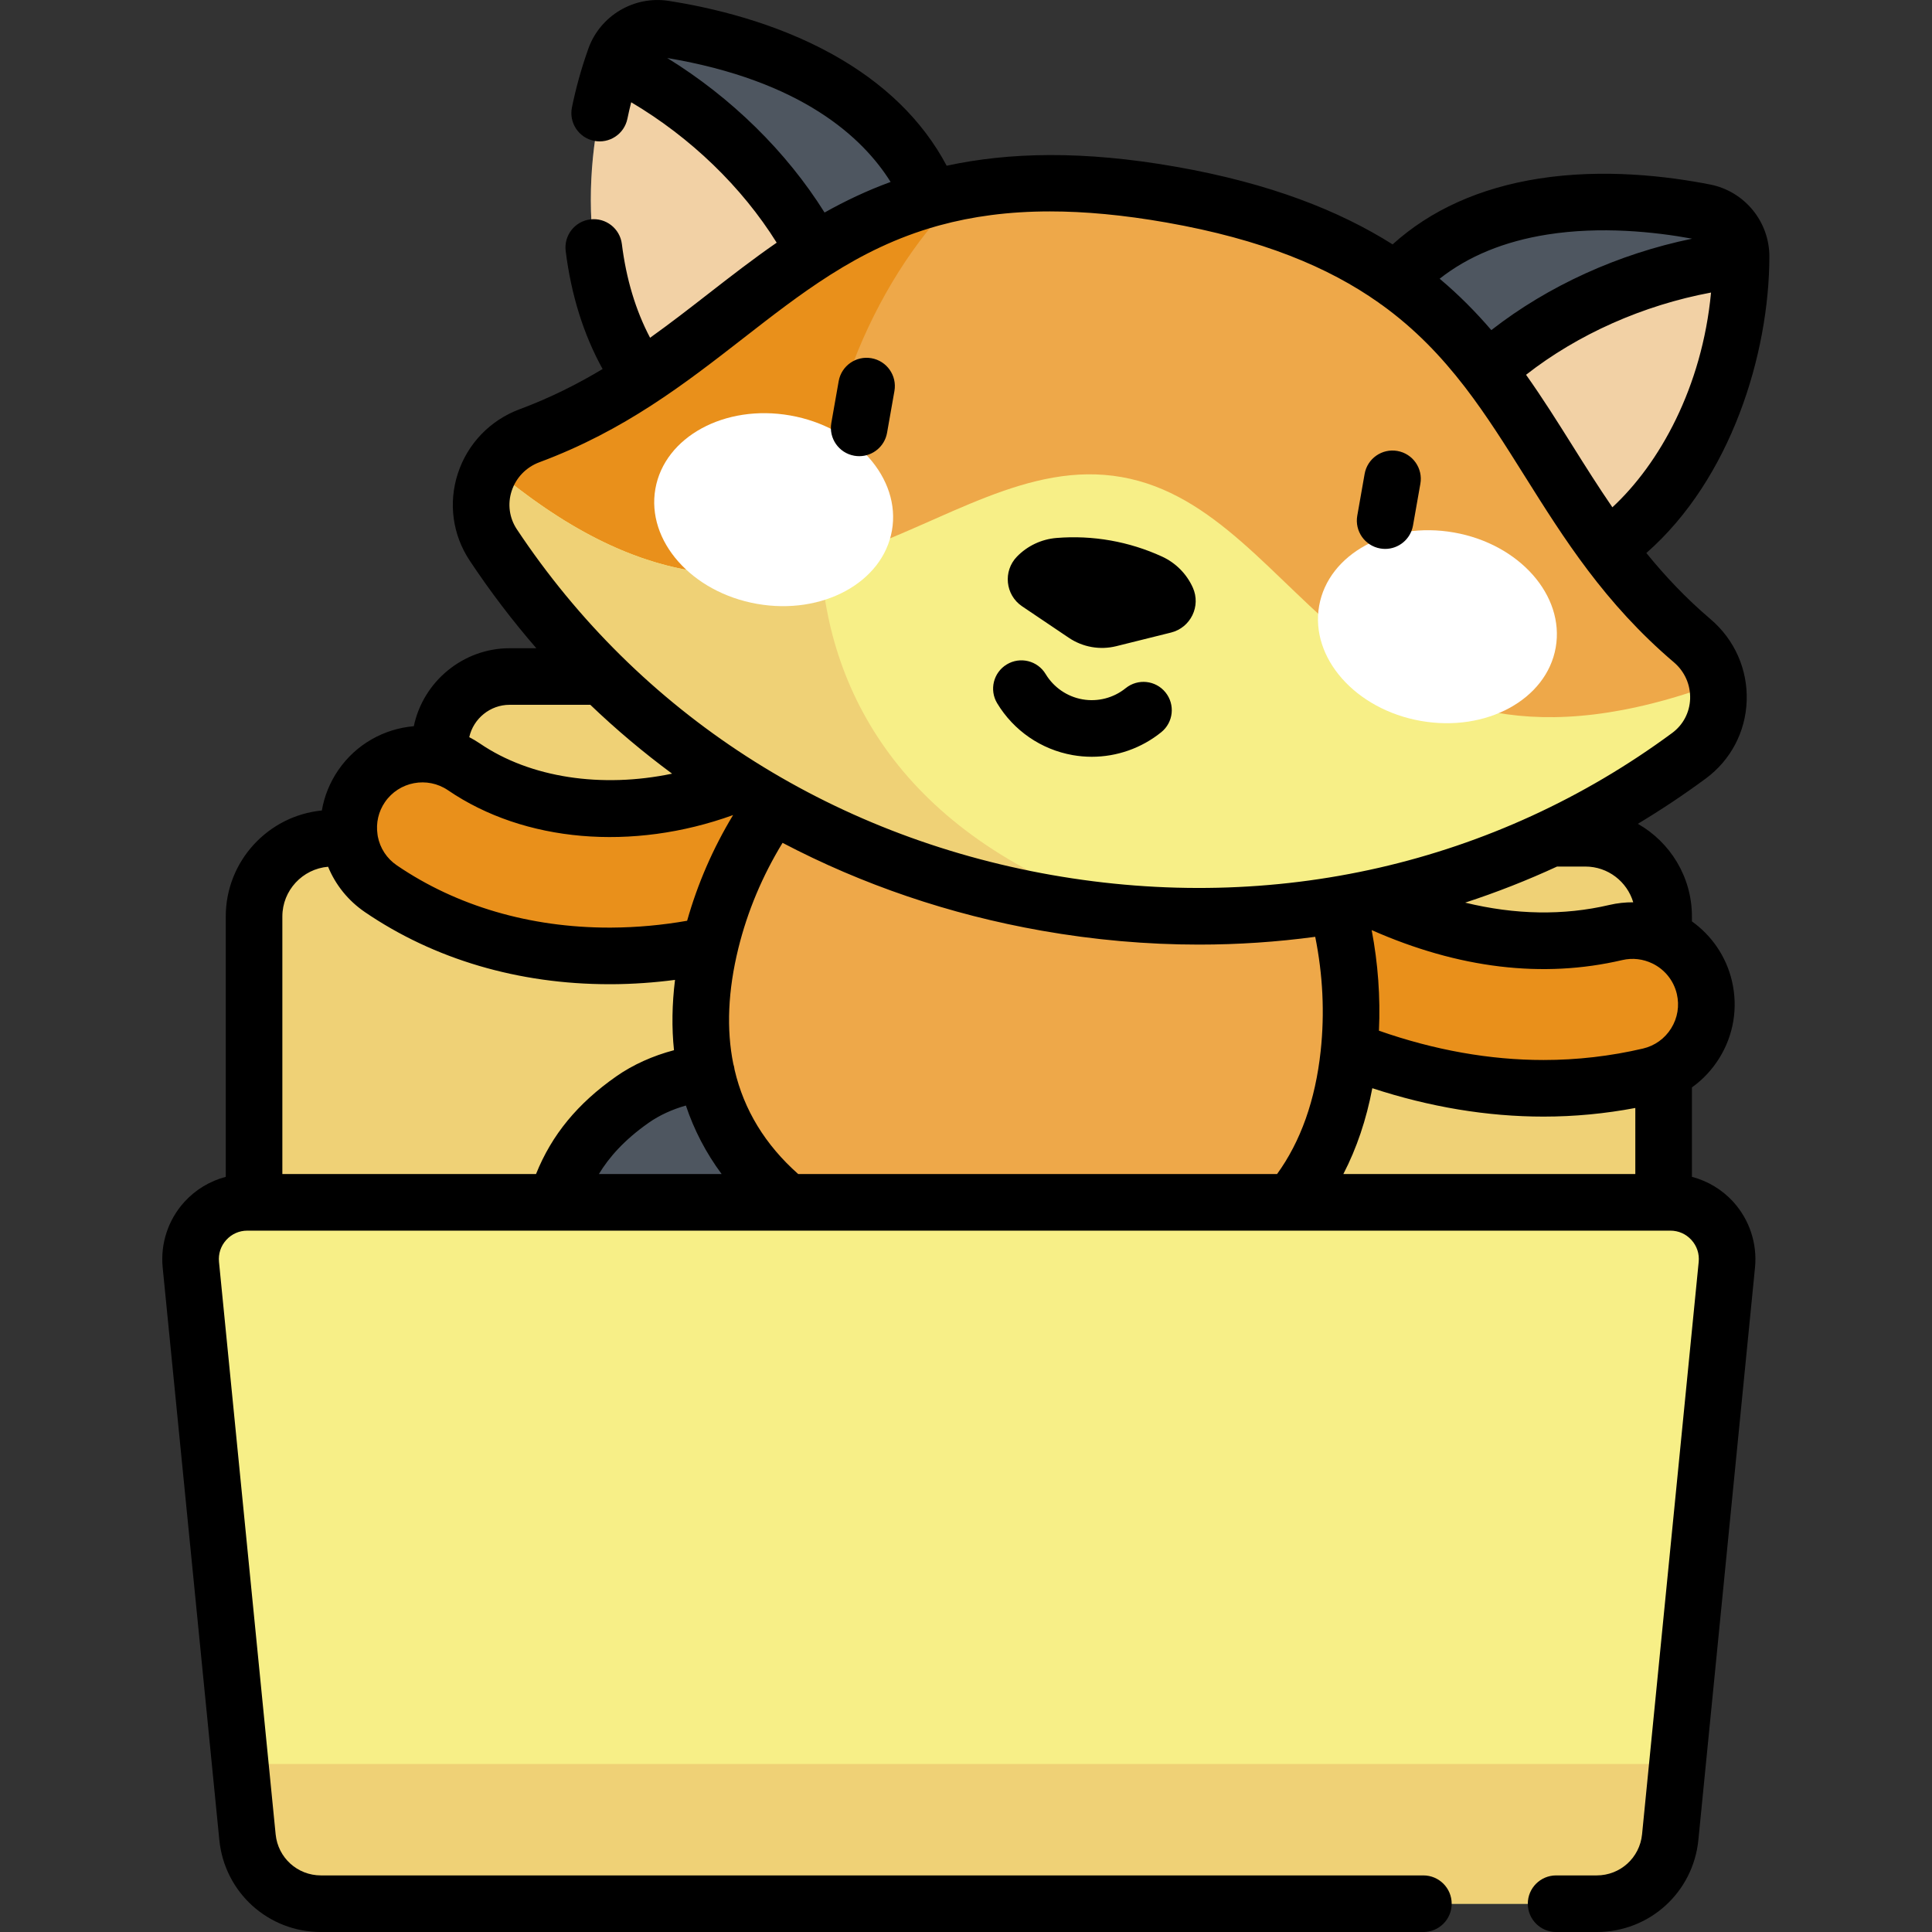 <svg height="512pt" viewBox="-43 0 512 512.002" width="512pt" xmlns="http://www.w3.org/2000/svg"><rect x="-43" y="0" width="512" height="512.002" fill="#333333" stroke="none"/><path d="m377.145 222.145h-175.477c-7.254 0-13.41-5.328-14.449-12.508l-2.105-14.547c-1.312-9.074-9.09-15.809-18.258-15.809h-74.812c-9.168 0-16.945 6.734-18.258 15.809l-2.105 14.547c-1.039 7.18-7.195 12.508-14.449 12.508h-12.168c-11.449 0-20.734 9.285-20.734 20.734v227.004c0 11.449 9.285 20.734 20.734 20.734h332.082c11.449 0 20.734-9.285 20.734-20.734v-227.004c0-11.449-9.281-20.734-20.734-20.734zm0 0" fill="#efd176"/><path d="m98.547 345.25c-1.191 3.508 1.406 7.219 5.113 7.297 17.246.363 34.66 11.328 59.52-6.078 14.621-10.234 23.789-33.633 12.484-49.777-11.305-16.145-36.426-15.531-51.047-5.297-24.859 17.41-20.512 37.523-26.07 53.855zm0 0" fill="#4e5660"/><g fill="#e9901b"><path d="m172.82 402.895c-.781 0-1.57-.047-2.367-.145-10.715-1.293-18.352-11.031-17.055-21.746 2.5-20.703 5.965-44.973 15.465-71.039 3.695-10.141 14.91-15.363 25.051-11.668 10.141 3.695 15.363 14.91 11.668 25.051-8.078 22.164-11.145 43.805-13.383 62.348-1.199 9.918-9.633 17.199-19.379 17.199zm0 0"/><path d="m242.941 415.262c-1.465 0-2.957-.168-4.449-.516-10.512-2.449-17.047-12.953-14.598-23.465 4.234-18.188 8.754-39.57 8.746-63.164-.004-10.793 8.742-19.547 19.535-19.551h.008c10.789 0 19.539 8.746 19.543 19.535.008 27.746-5.035 51.738-9.77 72.047-2.098 9.02-10.133 15.113-19.016 15.113zm0 0"/><path d="m118.488 253.328c-22.539 0-43.465-6.148-60.551-17.805-8.918-6.082-11.215-18.242-5.133-27.156 6.082-8.918 18.242-11.215 27.156-5.133 21.637 14.762 54.383 14.773 81.48.027 9.484-5.16 21.348-1.656 26.508 7.828 5.156 9.477 1.656 21.344-7.824 26.504-18.684 10.164-39.738 15.605-60.887 15.73-.25.004-.5.004-.75.004zm0 0"/><path d="m366.055 288.414c-31.953 0-59.836-12.203-79.266-23.949-9.238-5.582-12.199-17.598-6.613-26.832 5.582-9.238 17.598-12.199 26.832-6.617 18.723 11.316 47.488 23.297 78.195 16.113 10.516-2.457 21.023 4.066 23.48 14.574 2.461 10.508-4.062 21.02-14.574 23.48-9.609 2.25-18.996 3.23-28.055 3.23zm0 0"/></g><path d="m216.617 339.883c51.332 9.051 92.277-8.984 97.836-60.562 5.59-51.887-28.438-100.852-68.141-107.852s-88.426 27.371-100.918 78.043c-12.418 50.367 19.891 81.32 71.223 90.371zm0 0" fill="#eea849"/><path d="m128.113 101.715c-18.719-24.895-16.977-61.891-8.121-86.34 1.941-5.363 7.426-8.613 13.062-7.734 27.703 4.312 62.371 17.5 72.301 49.598zm0 0" fill="#4e5660"/><path d="m119.734 16.121c-8.625 24.445-10.152 60.949 8.379 85.594l48.242-27.777c-9.844-23-30.184-44.836-56.621-57.816zm0 0" fill="#f2d1a5"/><path d="m381.242 146.352c26.102-16.992 37.121-52.355 37.16-78.359.008-5.703-4.031-10.633-9.629-11.738-27.508-5.422-64.598-4.883-84.906 21.879zm0 0" fill="#4e5660"/><path d="m418.391 68.781c-.258 25.922-11.305 60.746-37.148 77.566l-35.832-42.602c17.113-18.246 43.695-31.809 72.98-34.965zm0 0" fill="#f2d1a5"/><path d="m267.449 51.59c95.551 16.848 87.387 75.141 138 118.203 9.57 8.145 9.258 23.031-.855 30.492-44.27 32.668-103.395 50.762-170.234 38.977-66.84-11.785-116.211-49.012-146.641-94.848-6.949-10.469-2.152-24.566 9.625-28.945 62.289-23.16 74.555-80.727 170.105-63.879zm0 0" fill="#eea849"/><path d="m212.562 50.559c-49.086 9.137-67.438 47.145-115.219 64.91-11.777 4.379-16.574 18.477-9.625 28.941 30.43 45.84 79.801 83.066 146.641 94.852 7.676 1.352 15.242 2.293 22.707 2.883-116.359-37.055-89.027-149.688-44.504-191.586zm0 0" fill="#e9901b"/><path d="m404.594 200.285c6.324-4.668 8.816-12.238 7.453-19.25-96.926 35.812-108.449-45.902-157.793-54.602-49.344-8.699-88.121 64.145-166.953-2.656-3.68 6.121-3.93 14.086.418 20.637 30.43 45.836 79.801 83.062 146.641 94.848 66.84 11.785 125.965-6.312 170.234-38.977zm0 0" fill="#f7ef87"/><path d="m174.543 149.133c-23.992 6.512-51.5 4.934-87.242-25.355-3.68 6.121-3.93 14.086.418 20.637 30.43 45.836 79.801 83.062 146.641 94.848 7.676 1.352 15.242 2.293 22.703 2.883-57.684-18.371-80.051-55.316-82.52-93.012zm0 0" fill="#efd176"/><path d="m166.426 110.105c-17.312-3.055-33.316 5.648-35.746 19.438-2.43 13.785 9.633 27.438 26.945 30.488s33.32-5.648 35.75-19.438c2.43-13.785-9.637-27.438-26.949-30.488zm0 0" fill="#fff"/><path d="m342.336 141.121c-17.312-3.051-33.316 5.652-35.75 19.438-2.43 13.789 9.637 27.441 26.949 30.492s33.316-5.652 35.746-19.438c2.43-13.789-9.633-27.438-26.945-30.492zm0 0" fill="#fff"/><path d="m380.148 504.5h-338.086c-10.066 0-18.488-7.633-19.48-17.648l-15.012-151.695c-.875-8.852 6.078-16.527 14.973-16.527h377.121c8.895 0 15.848 7.676 14.973 16.527l-15.012 151.695c-.988 10.016-9.414 17.648-19.477 17.648zm0 0" fill="#f7ef87"/><path d="m20.664 467.48 1.918 19.371c.992 10.016 9.414 17.648 19.48 17.648h338.086c10.062 0 18.488-7.633 19.477-17.648l1.918-19.371zm0 0" fill="#efd176"/><path d="m322.773 145.352c.441.078.879.117 1.312.117 3.57 0 6.734-2.562 7.375-6.199l1.953-11.07c.719-4.078-2.004-7.969-6.082-8.688-4.086-.723-7.969 2.004-8.691 6.082l-1.949 11.07c-.723 4.078 2.004 7.969 6.082 8.688zm82.605 166.52v-23.695c2.871-2.051 5.336-4.668 7.254-7.758 3.809-6.137 5-13.391 3.355-20.422-1.555-6.641-5.453-12.129-10.609-15.816v-1.301c0-10.516-5.785-19.703-14.332-24.562 6.152-3.691 12.16-7.688 18-11.996 6.609-4.875 10.562-12.379 10.844-20.59.289-8.328-3.199-16.219-9.582-21.648-6.547-5.57-12.086-11.469-17.008-17.531 22.402-19.633 32.562-52.707 32.602-78.547.016-9.277-6.578-17.312-15.68-19.105-11.219-2.211-28.219-4.281-45.48-1.562-15.613 2.461-28.594 8.312-38.688 17.422-14.188-8.945-32.48-16.176-57.301-20.551-24.828-4.379-44.484-3.84-60.875-.289-6.375-12.008-16.566-21.949-30.398-29.602-15.289-8.457-31.973-12.328-43.27-14.086-9.156-1.422-18.109 3.867-21.27 12.59-.078.215-.145.438-.223.652-.027.07-.047.145-.074.215-1.641 4.672-3.02 9.629-4.074 14.77-.832 4.059 1.781 8.023 5.84 8.855 4.055.832 8.02-1.781 8.855-5.84.305-1.48.645-2.938 1.008-4.375 15.766 9.332 29.324 22.426 38.555 37.211-6.242 4.316-12.148 8.898-18.004 13.453-5.055 3.934-10.176 7.91-15.547 11.746-3.805-7.219-6.32-15.539-7.48-24.855-.516-4.109-4.262-7.023-8.371-6.512-4.113.512-7.027 4.262-6.516 8.371 1.457 11.676 4.746 22.16 9.785 31.281-6.691 4.008-13.91 7.652-21.961 10.648-7.852 2.918-13.832 9.137-16.41 17.062-2.539 7.816-1.391 16.219 3.148 23.059 5.426 8.176 11.328 15.922 17.66 23.223h-7.09c-12.27 0-22.895 8.781-25.379 20.664-7.824.672-15.293 4.715-20.055 11.695-2.219 3.254-3.668 6.871-4.316 10.641-14.273 1.398-25.465 13.465-25.465 28.098v68.992c-4.191 1.102-8.031 3.402-10.988 6.668-4.27 4.707-6.355 11.035-5.73 17.355l15.012 151.695c1.375 13.914 12.957 24.41 26.941 24.41h292.148c4.141 0 7.5-3.359 7.5-7.5 0-4.145-3.359-7.5-7.5-7.5h-292.148c-6.238 0-11.402-4.684-12.016-10.887l-15.012-151.695c-.211-2.148.469-4.211 1.918-5.809 1.449-1.602 3.434-2.48 5.59-2.48h81.809.027.023 295.262c2.16 0 4.145.879 5.594 2.48 1.445 1.598 2.129 3.66 1.914 5.809l-15.008 151.695c-.617 6.203-5.781 10.887-12.016 10.887h-10.762c-4.141 0-7.5 3.355-7.5 7.5 0 4.141 3.359 7.5 7.5 7.5h10.762c13.98 0 25.562-10.496 26.941-24.41l15.008-151.695c.625-6.32-1.461-12.648-5.727-17.355-2.957-3.273-6.797-5.57-10.992-6.672zm5.066-234.344c-2.375 25.168-13.707 45.391-26.145 56.91-3.727-5.43-7.172-10.902-10.566-16.312-3.945-6.285-7.922-12.617-12.312-18.805 13.746-10.75 30.988-18.422 49.023-21.793zm-43.371-15.375c14.172-2.234 28.367-.727 38.352 1.102-19.527 4.02-38.168 12.492-53.207 24.227-4.07-4.734-8.566-9.305-13.695-13.617 7.586-5.98 17.145-9.914 28.551-11.711zm-233.242-46.777c35.574 5.98 51.816 21.043 59.191 32.844-6.285 2.297-12.066 5.051-17.504 8.105-10.113-16.164-24.723-30.492-41.688-40.949zm-39.863 124.887c-1.992-3-2.496-6.688-1.383-10.121 1.156-3.543 3.84-6.332 7.371-7.645 22.574-8.391 38.586-20.848 54.074-32.895 7.609-5.922 14.945-11.621 22.746-16.594.117-.07.234-.145.348-.223 8.484-5.375 17.539-9.871 28.117-12.855.277-.059.551-.137.824-.227 8.562-2.332 18.121-3.676 29.188-3.676 9.172 0 19.379.922 30.895 2.949 25.387 4.477 42.922 11.852 56.18 21.203.281.227.57.441.875.621 8.852 6.395 15.773 13.691 21.879 21.602.094.133.199.266.305.395 5.609 7.324 10.531 15.164 15.641 23.305 10.434 16.617 21.223 33.801 39.562 49.406 2.871 2.441 4.441 5.977 4.312 9.703-.125 3.605-1.859 6.898-4.762 9.039-46.996 34.68-105.41 48.039-164.48 37.625-59.066-10.414-109.387-42.949-141.691-91.613zm295.859 98.855c-2.09-.012-4.211.211-6.332.707-12.156 2.848-24.945 2.617-38.211-.617 8.285-2.703 16.414-5.895 24.355-9.562h7.504c5.992 0 11.059 4.004 12.684 9.473zm-297.785-52.336h21.398c6.84 6.547 14.074 12.637 21.672 18.25-18.633 3.898-37.551 1.129-50.926-7.992-.918-.625-1.863-1.18-2.828-1.68 1.102-4.941 5.555-8.578 10.684-8.578zm-33.043 25.812c3.742-5.484 11.246-6.906 16.734-3.164 20.23 13.801 48.867 16.215 75.543 6.574-5.332 8.824-9.406 18.207-12.18 28.012-6.625 1.156-13.309 1.77-19.945 1.809l-.664.004c-21.023 0-40.5-5.707-56.324-16.504-2.66-1.812-4.453-4.551-5.051-7.711-.012-.062-.016-.129-.023-.191-.012-.113-.031-.223-.047-.332-.434-2.988.246-5.984 1.957-8.496zm40.055 98.535h-67.227v-68.25c0-6.918 5.344-12.609 12.121-13.18 1.988 4.844 5.34 9 9.762 12.02 18.328 12.504 40.727 19.109 64.777 19.109h.797c5.512-.035 11.066-.422 16.605-1.148-.801 6.469-.895 12.691-.273 18.637-5.598 1.477-10.867 3.832-15.301 6.938-10.246 7.172-17.102 15.496-21.262 25.875zm16.664 0c2.633-4.355 6.672-9.016 13.199-13.586 2.836-1.988 6.215-3.535 9.852-4.562 2.172 6.488 5.328 12.559 9.469 18.148zm191.277-32.613c-1.402 13.016-5.289 23.961-11.551 32.613h-126.918c-8.746-7.758-14.367-16.988-16.848-27.613-.059-.551-.18-1.078-.348-1.578-1.855-9.207-1.414-19.434 1.344-30.633 2.426-9.824 6.371-19.191 11.711-27.941 21.109 11.07 44.184 18.965 68.672 23.281 13.973 2.465 27.91 3.684 41.695 3.684 10.371 0 20.652-.695 30.797-2.062 2.023 10.047 2.527 20.191 1.445 30.25zm83.383 32.613h-77.371c3.523-6.801 6.086-14.402 7.672-22.742 15.227 4.992 30.453 7.527 45.375 7.527 8.176 0 16.332-.777 24.324-2.289zm9.508-38.621c-1.695 2.734-4.355 4.641-7.488 5.375-8.594 2.012-17.457 3.031-26.344 3.031-14.273 0-28.922-2.617-43.617-7.766.402-8.895-.242-17.816-1.93-26.664 23.047 10.184 45.371 12.867 66.402 7.949 2.781-.652 5.566-.27 7.961.883.043.02.086.039.129.059 3.109 1.543 5.531 4.406 6.383 8.039.73 3.133.203 6.359-1.496 9.094zm-216.492-151.73c.441.078.879.113 1.312.113 3.57 0 6.734-2.559 7.375-6.195l1.953-11.07c.719-4.082-2.004-7.973-6.086-8.691-4.074-.723-7.969 2.004-8.688 6.082l-1.949 11.07c-.723 4.082 2.004 7.973 6.082 8.691zm57.867 79.332c1.691.297 3.391.445 5.082.445 6.645 0 13.152-2.27 18.41-6.516 3.219-2.602 3.723-7.324 1.117-10.547-2.602-3.223-7.32-3.723-10.547-1.121-3.219 2.602-7.398 3.68-11.457 2.965-4.062-.715-7.621-3.16-9.758-6.703-2.137-3.551-6.746-4.691-10.293-2.555-3.547 2.141-4.691 6.746-2.555 10.293 4.379 7.262 11.668 12.27 20 13.738zm-13.383-39.426 12.383 8.344c3.688 2.484 8.258 3.289 12.574 2.215l14.488-3.605c5.223-1.301 7.996-7.012 5.789-11.918-1.637-3.637-4.531-6.555-8.152-8.219-8.746-4.016-18.379-5.715-27.973-4.934-3.973.324-7.691 2.078-10.473 4.934-3.754 3.859-3.102 10.172 1.363 13.184zm0 0"/></svg>